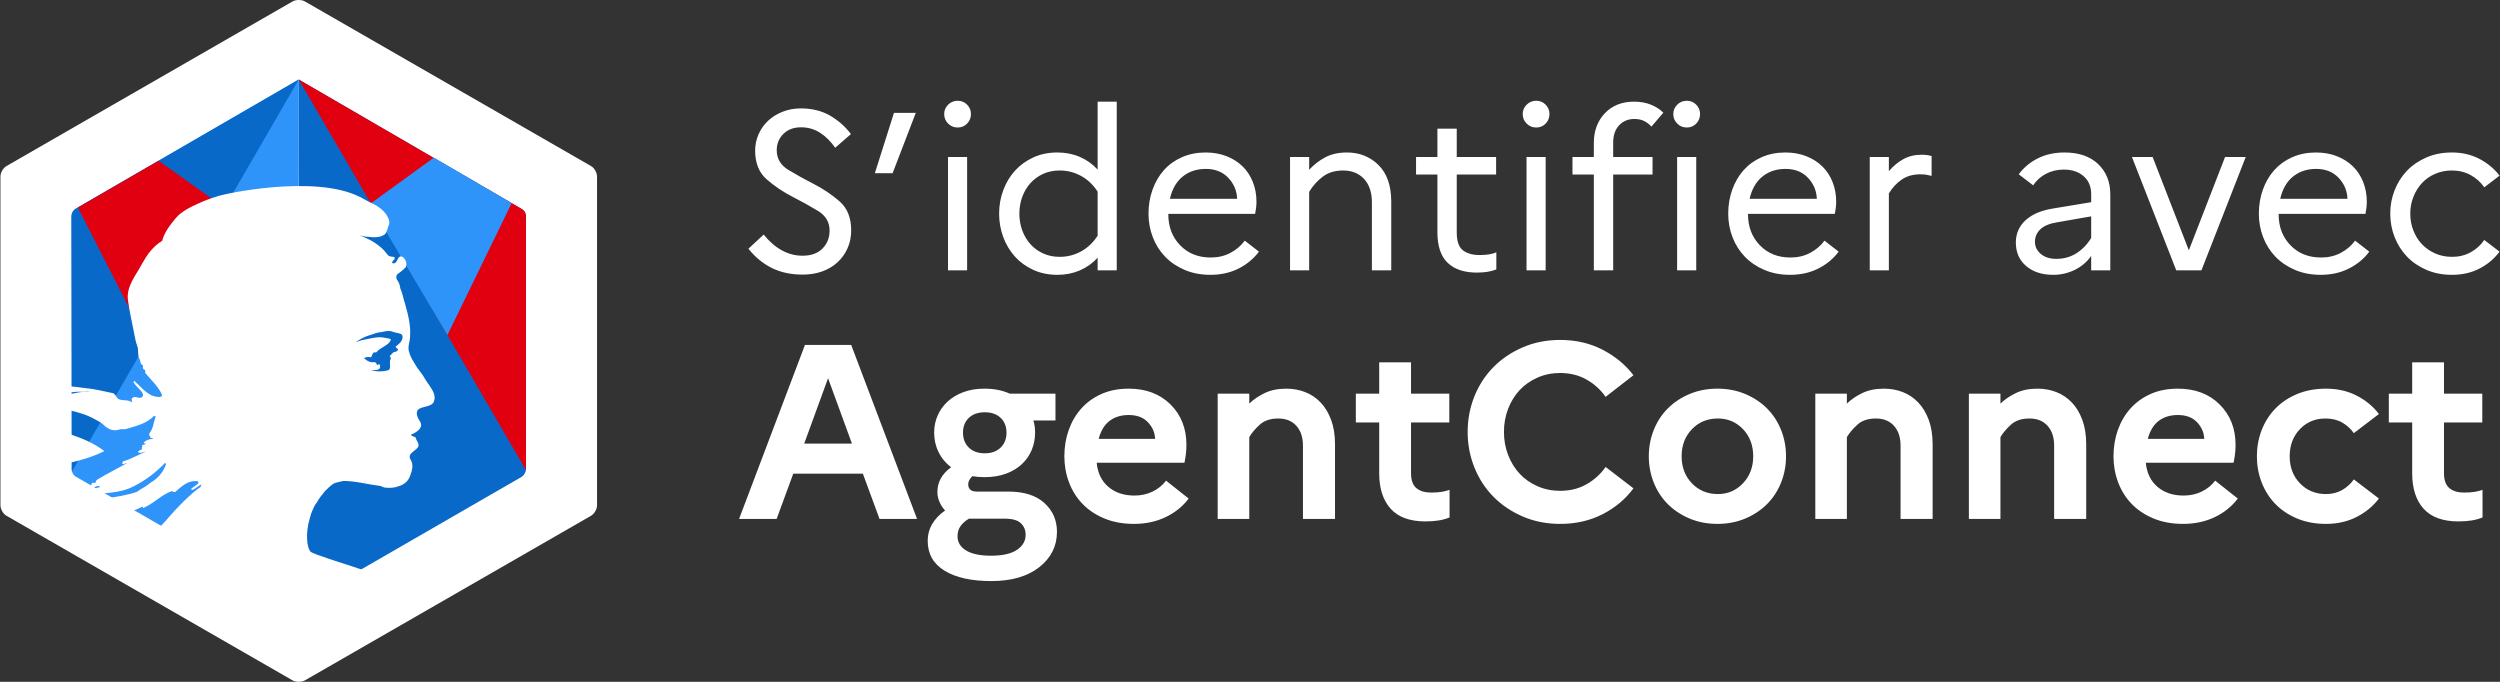 <svg width="176" height="48" viewBox="0 0 176 48" fill="none" xmlns="http://www.w3.org/2000/svg">
<rect x="0" y="0" width="176" height="48" fill="#333333" stroke="none"/>
<path d="M21.468 0.103C21.238 -0.034 20.824 -0.034 20.594 0.103L0.445 11.696C0.215 11.834 0.031 12.155 0.031 12.43V35.57C0.031 35.845 0.215 36.166 0.445 36.304L20.594 47.897C20.824 48.034 21.238 48.034 21.468 47.897L41.617 36.304C41.847 36.166 42.031 35.845 42.031 35.57V12.43C42.031 12.155 41.847 11.834 41.617 11.696L21.468 0.103Z" fill="white"/>
<path d="M21.031 42.598L5.351 33.565C5.168 33.474 5.031 33.199 5.031 33.015V15.226C5.031 14.997 5.168 14.767 5.351 14.676L21.031 5.598V42.598Z" fill="#2E94FA"/>
<path d="M5.077 33.172L5.031 15.239C5.031 15.008 5.17 14.777 5.354 14.684L21.031 5.598L5.077 33.172Z" fill="#0969C9"/>
<path d="M5.481 14.608L10.331 24.098L15.92 14.7L11.163 11.318L5.481 14.608Z" fill="#E1000F"/>
<path d="M21.077 42.598L36.711 33.577C36.894 33.485 37.031 33.21 37.031 33.027V15.26C37.031 15.031 36.894 14.802 36.711 14.71L21.031 5.598L21.077 42.598Z" fill="#0969C9"/>
<path d="M37.031 33.098V15.379C37.031 15.098 37.031 14.888 36.711 14.698L21.031 5.598L37.031 33.098Z" fill="#E1000F"/>
<path d="M36.024 14.297L31.498 23.59L26.031 14.371L30.544 11.098L36.024 14.297Z" fill="#2E94FA"/>
<path fill-rule="evenodd" clip-rule="evenodd" d="M26.27 14.352C26.641 14.539 26.986 14.778 27.225 15.151C27.331 15.311 27.464 15.604 27.384 15.818C27.278 16.057 27.225 16.484 26.986 16.564C26.695 16.724 26.297 16.724 25.925 16.67C25.713 16.67 25.527 16.617 25.315 16.564C26.058 16.857 26.774 17.23 27.278 17.923C27.331 18.029 27.517 18.083 27.729 18.083C27.782 18.083 27.782 18.189 27.782 18.242C27.676 18.349 27.57 18.402 27.623 18.535H27.782C28.021 18.429 27.994 17.923 28.339 18.083C28.578 18.242 28.684 18.589 28.551 18.829C28.339 19.042 28.153 19.175 27.941 19.335C27.888 19.442 27.888 19.575 27.941 19.681C28.1 19.895 28.153 20.081 28.18 20.294C28.339 20.641 28.392 21.04 28.525 21.413C28.737 22.16 28.923 22.932 28.869 23.679C28.869 24.078 28.657 24.425 28.817 24.825C28.923 25.224 29.161 25.517 29.373 25.89C29.586 26.184 29.771 26.397 29.93 26.69C29.995 26.802 30.073 26.915 30.153 27.028L30.232 27.142C30.482 27.503 30.709 27.876 30.541 28.289C30.381 28.635 29.851 28.582 29.48 28.795C29.188 29.035 29.427 29.461 29.586 29.701C29.824 30.154 29.294 30.447 28.923 30.607C29.029 30.767 29.214 30.714 29.267 30.82C29.32 31.06 29.559 31.22 29.427 31.486C29.366 31.57 29.275 31.643 29.183 31.715L29.114 31.769C28.909 31.931 28.735 32.101 28.923 32.392C29.135 32.739 29.002 33.139 28.869 33.512C28.71 33.965 28.312 34.178 27.968 34.258C27.676 34.364 27.304 34.364 27.013 34.311C26.907 34.258 26.801 34.205 26.721 34.205C25.872 34.098 25.023 33.858 24.175 33.858C23.936 33.911 23.671 33.965 23.485 34.045C23.246 34.205 23.061 34.391 22.875 34.578C22.849 34.631 22.795 34.657 22.769 34.711C22.742 34.738 22.716 34.764 22.716 34.791L22.7 34.807L22.678 34.828C22.674 34.833 22.669 34.837 22.663 34.844C22.504 35.031 22.398 35.217 22.265 35.43C22.265 35.457 22.238 35.457 22.238 35.457C22.238 35.484 22.212 35.51 22.186 35.537C22.026 35.83 21.893 36.15 21.814 36.47C21.469 37.615 21.628 38.602 21.867 38.842C22.026 39.001 23.936 39.594 25.616 40.144C22.681 42.596 20.308 43.822 18.499 43.822C16 43.822 11.808 42.161 5.924 38.839C7.349 38.839 7.146 39.41 8.472 38.746C9.109 38.48 10.541 37.816 11.019 37.337C11.31 37.045 11.602 36.753 11.867 36.434C12.398 35.823 12.928 35.265 13.539 34.733C13.724 34.574 13.91 34.414 14.095 34.308C14.149 34.255 14.149 34.148 14.201 34.095C13.963 34.202 13.803 34.388 13.539 34.494C13.485 34.494 13.432 34.441 13.485 34.388C13.671 34.255 13.857 34.122 14.016 33.989H13.989C13.936 33.989 13.936 33.936 13.936 33.883C13.273 33.776 12.796 34.228 12.345 34.627C12.239 34.68 12.133 34.574 12.106 34.574C11.363 34.813 10.806 35.477 10.064 35.77V35.663C9.772 35.77 9.48 35.956 9.162 36.009C8.711 36.115 8.313 36.062 7.915 36.062C7.305 36.115 6.695 36.248 6.085 36.381C6.058 36.381 6.058 36.381 6.032 36.407C5.714 36.487 5.395 36.62 5.103 36.779L5.077 36.806C5.051 36.833 5.024 36.859 4.997 36.886C4.891 36.992 4.785 37.125 4.653 37.178C4.334 37.337 4.096 37.603 3.83 37.842C3.804 37.869 3.778 37.869 3.751 37.869C3.486 38.135 3.804 37.337 4.096 37.151C4.069 37.151 4.016 37.125 4.042 37.099C4.069 37.045 4.096 37.019 4.122 36.965C4.122 36.939 4.122 36.939 4.148 36.912L4.144 36.896L4.126 36.875C4.124 36.871 4.122 36.866 4.122 36.859C4.042 36.912 3.963 36.965 3.884 37.019C3.751 37.125 3.804 36.514 3.936 36.434H3.91C4.096 36.328 4.308 36.221 4.494 36.115L4.573 36.035C4.281 36.142 4.042 36.275 3.778 36.434C3.778 36.434 3.778 36.248 3.857 36.168C3.91 36.168 3.963 36.168 3.963 36.221C4.925 35.479 6.093 35.281 7.273 35.109L7.595 35.062C8.292 34.96 8.987 34.851 9.639 34.627C9.798 34.52 9.931 34.414 10.09 34.335C10.329 34.228 10.541 33.989 10.833 33.83C11.231 33.537 11.522 33.165 11.682 32.687C11.682 32.634 11.629 32.581 11.629 32.581C10.966 33.272 10.223 33.83 9.427 34.228C8.366 34.786 7.226 34.68 6.112 34.84C6.164 34.733 6.271 34.733 6.35 34.733C6.35 34.574 6.456 34.52 6.562 34.441H6.722C6.775 34.441 6.775 34.335 6.828 34.335C6.934 34.335 7.093 34.282 7.04 34.282C6.881 34.069 6.589 34.441 6.35 34.282C6.456 34.175 6.403 34.042 6.509 33.989H6.722C6.722 33.883 6.828 33.776 6.828 33.776C7.57 33.325 8.287 32.979 8.976 32.581C8.817 32.581 8.737 32.74 8.578 32.634C8.685 32.634 8.578 32.474 8.685 32.474C9.242 32.315 9.692 32.023 10.249 31.81C10.037 31.81 9.904 31.969 9.692 31.81C9.798 31.757 9.851 31.651 9.984 31.651V31.491C9.984 31.438 10.037 31.438 10.09 31.438C10.037 31.438 9.984 31.385 9.984 31.385C10.037 31.278 10.197 31.332 10.276 31.226C10.223 31.226 10.117 31.226 10.117 31.172C10.276 30.959 10.515 30.933 10.78 30.88C10.727 30.774 10.568 30.88 10.568 30.774C10.568 30.728 10.606 30.721 10.651 30.721H10.568C10.461 30.667 10.515 30.561 10.515 30.508C10.806 30.162 10.806 29.71 10.966 29.312C10.912 29.312 10.86 29.312 10.86 29.259C10.355 29.817 9.56 30.003 8.817 30.215H8.472C8.234 30.322 7.862 30.322 7.624 30.162C7.411 30.056 7.332 29.923 7.119 29.764C6.722 29.525 6.324 29.312 5.873 29.153C4.626 28.754 3.327 28.541 2.027 28.595C2.584 28.302 3.194 28.275 3.778 28.09C4.626 27.85 5.422 27.532 6.324 27.585C6.164 27.532 5.979 27.585 5.82 27.585C5.13 27.532 4.414 27.744 3.671 27.877C3.167 27.983 2.716 28.169 2.212 28.275C1.921 28.382 1.762 28.674 1.417 28.621V28.462C1.921 27.85 2.531 27.266 3.327 27.213C4.228 27.053 5.077 27.213 5.979 27.319C6.642 27.372 7.226 27.532 7.888 27.665C8.127 27.665 8.18 28.063 8.393 28.116C8.685 28.222 9.003 28.116 9.294 28.329C9.294 28.222 9.242 28.116 9.294 28.037C9.506 27.824 9.745 28.09 9.957 27.983C10.355 27.744 9.613 27.292 9.4 26.92C9.4 26.867 9.454 26.814 9.454 26.814C9.851 27.16 10.143 27.558 10.647 27.824C10.886 27.93 11.496 28.063 11.39 27.771C11.151 27.213 10.647 26.761 10.223 26.256V26.043C10.117 26.043 10.117 25.99 10.064 25.937V25.724C9.851 25.618 9.904 25.432 9.825 25.273C9.666 25.034 9.772 24.661 9.666 24.369C9.56 24.077 9.506 23.811 9.454 23.519C9.294 22.668 9.109 21.924 9.003 21.1C8.897 20.144 9.56 19.4 10.011 18.549C10.355 17.938 10.753 17.354 11.416 16.955C11.576 16.344 11.973 15.839 12.371 15.36C12.769 14.882 13.432 14.563 13.91 14.35C14.55 14.055 14.889 13.95 15.226 13.848C15.229 13.848 15.234 13.846 15.236 13.845C15.726 13.63 22.163 12.276 25.289 13.845C25.355 13.879 25.342 13.845 25.554 13.979C25.793 14.112 26.084 14.272 26.27 14.352ZM1.985 28.927C1.985 29.161 1.828 29.369 1.592 29.421C1.985 29.524 2.377 29.524 2.769 29.706C2.717 29.81 2.612 29.759 2.56 29.759C2.796 29.914 3.11 29.81 3.345 29.992C3.188 30.148 3.058 29.992 2.9 29.992C4.444 30.434 6.066 30.772 7.348 31.759C6.249 32.305 5.124 32.539 3.947 32.798C3.79 32.798 3.711 32.798 3.554 32.746C3.554 32.798 3.554 32.902 3.502 32.902C3.293 32.902 3.162 32.902 3.005 33.006C2.822 33.162 2.534 33.214 2.377 33.058C2.325 33.006 2.534 33.058 2.586 32.955H2.194C2.142 32.955 2.142 32.902 2.142 32.851C1.906 32.902 1.592 33.006 1.357 33.058C1.017 33.162 1.174 31.473 1.409 31.369C1.357 31.317 1.252 31.317 1.252 31.214C1.043 31.214 0.964 30.694 1.095 30.668C1.304 30.616 1.54 30.616 1.697 30.46C1.357 30.408 1.252 29.187 1.828 28.875C1.88 28.875 1.985 28.875 1.985 28.927ZM4.264 33.517C3.946 33.842 3.55 33.694 3.206 33.842C3.1 33.842 2.915 33.901 2.968 33.783C3.001 33.617 3.148 33.554 3.305 33.502L3.399 33.471C3.462 33.45 3.523 33.428 3.576 33.398C3.682 33.339 3.814 33.221 3.92 33.28C4.025 33.458 4.158 33.398 4.264 33.517ZM2.463 26.709C2.41 26.709 2.357 26.71 2.303 26.656C2.357 26.603 2.357 26.549 2.357 26.496C1.849 27.057 0.702 26.87 1.769 26.362C2.17 26.202 2.677 26.255 3.077 26.415C2.917 26.63 2.677 26.576 2.463 26.709ZM26.891 23.37C26.845 23.379 26.799 23.389 26.753 23.397C26.51 23.397 26.239 23.554 25.996 23.606C25.645 23.711 25.32 23.894 25.023 24.104C25.374 23.947 25.726 23.894 26.131 23.816C26.428 23.763 26.672 23.711 26.996 23.763C27.212 23.816 27.51 23.816 27.51 23.92C27.402 24.313 26.807 24.418 26.483 24.811H26.32C26.158 24.916 26.212 25.151 26.077 25.151C25.915 25.099 25.78 25.151 25.618 25.204C25.834 25.413 26.077 25.544 26.374 25.492C26.428 25.492 26.537 25.597 26.537 25.701C26.537 25.701 26.591 25.701 26.645 25.649C26.699 25.649 26.753 25.649 26.753 25.701V25.911C26.656 26.037 26.529 26.049 26.397 26.051L26.308 26.051C26.249 26.051 26.189 26.054 26.131 26.068C26.537 26.173 26.942 26.173 27.32 26.068C27.618 25.963 27.32 25.466 27.537 25.23C27.429 25.23 27.537 25.073 27.429 25.073C27.537 24.968 27.645 24.837 27.726 24.785C27.834 24.785 27.969 24.732 28.023 24.628C28.023 24.523 27.807 24.47 27.861 24.392C28.158 24.183 28.429 23.894 28.32 23.606C28.266 23.449 27.861 23.449 27.618 23.344C27.449 23.272 27.242 23.3 27.032 23.341L26.891 23.37Z" fill="white"/>
<path d="M56.519 19.332C57.004 19.332 57.456 19.259 57.873 19.111C58.289 18.963 58.648 18.752 58.949 18.477C59.25 18.203 59.487 17.873 59.662 17.488C59.836 17.103 59.923 16.678 59.923 16.213C59.923 15.327 59.648 14.646 59.1 14.171C58.551 13.696 57.952 13.292 57.303 12.96C56.653 12.627 56.054 12.294 55.505 11.962C54.956 11.63 54.682 11.168 54.682 10.577C54.682 10.123 54.838 9.74 55.149 9.429C55.461 9.117 55.875 8.962 56.392 8.962C56.878 8.962 57.318 9.086 57.714 9.334C58.11 9.582 58.471 9.938 58.799 10.402L59.907 9.437C59.495 8.898 58.999 8.463 58.419 8.13C57.838 7.798 57.157 7.632 56.376 7.632C55.912 7.632 55.482 7.711 55.086 7.869C54.69 8.027 54.35 8.241 54.065 8.51C53.78 8.78 53.558 9.096 53.4 9.46C53.241 9.825 53.162 10.207 53.162 10.608C53.162 11.484 53.437 12.16 53.985 12.635C54.534 13.11 55.133 13.514 55.782 13.846C56.432 14.179 57.031 14.511 57.58 14.844C58.129 15.176 58.403 15.638 58.403 16.229C58.403 16.736 58.237 17.158 57.904 17.496C57.572 17.834 57.105 18.002 56.503 18.002C55.986 18.002 55.498 17.876 55.038 17.622C54.579 17.369 54.154 17 53.764 16.514L52.687 17.512C53.173 18.113 53.727 18.567 54.35 18.873C54.972 19.179 55.695 19.332 56.519 19.332ZM62.84 12.192L64.471 7.948H62.935L61.59 12.192H62.84ZM67.42 8.977C67.684 8.977 67.906 8.885 68.085 8.7C68.265 8.516 68.355 8.291 68.355 8.027C68.355 7.774 68.265 7.555 68.085 7.37C67.906 7.186 67.684 7.093 67.42 7.093C67.156 7.093 66.932 7.186 66.748 7.37C66.563 7.555 66.47 7.774 66.47 8.027C66.47 8.291 66.563 8.516 66.748 8.7C66.932 8.885 67.156 8.977 67.42 8.977ZM68.085 19.032V11.052H66.74V19.032H68.085ZM74.439 19.348C75.009 19.348 75.534 19.245 76.014 19.04C76.494 18.834 76.914 18.535 77.273 18.145V19.032H78.619V7.157H77.273V11.938C76.914 11.548 76.494 11.249 76.014 11.044C75.534 10.838 75.009 10.735 74.439 10.735C73.816 10.735 73.251 10.851 72.745 11.083C72.238 11.316 71.808 11.627 71.454 12.017C71.101 12.408 70.826 12.864 70.631 13.387C70.436 13.909 70.338 14.461 70.338 15.042C70.338 15.622 70.436 16.174 70.631 16.696C70.826 17.219 71.101 17.675 71.454 18.066C71.808 18.456 72.238 18.768 72.745 19C73.251 19.232 73.816 19.348 74.439 19.348ZM74.597 18.082C74.175 18.082 73.79 18.002 73.441 17.844C73.093 17.686 72.795 17.469 72.547 17.195C72.299 16.921 72.106 16.599 71.969 16.229C71.832 15.86 71.763 15.464 71.763 15.042C71.763 14.619 71.832 14.223 71.969 13.854C72.106 13.485 72.299 13.163 72.547 12.888C72.795 12.614 73.093 12.397 73.441 12.239C73.79 12.081 74.175 12.002 74.597 12.002C75.135 12.002 75.637 12.128 76.101 12.382C76.566 12.635 76.956 13.004 77.273 13.49V16.593C76.967 17.068 76.582 17.435 76.117 17.694C75.653 17.952 75.146 18.082 74.597 18.082ZM85.21 19.348C85.948 19.348 86.611 19.201 87.197 18.905C87.782 18.609 88.26 18.213 88.63 17.717L87.632 16.942C87.368 17.3 87.03 17.588 86.619 17.805C86.207 18.021 85.748 18.129 85.241 18.129C84.355 18.129 83.634 17.841 83.08 17.266C82.526 16.691 82.249 15.965 82.249 15.089V15.057H88.36C88.382 14.952 88.403 14.823 88.424 14.669C88.445 14.517 88.455 14.361 88.455 14.202C88.455 13.706 88.371 13.245 88.202 12.817C88.033 12.389 87.793 12.023 87.482 11.717C87.17 11.411 86.793 11.17 86.35 10.996C85.906 10.822 85.415 10.735 84.877 10.735C84.265 10.735 83.708 10.846 83.207 11.067C82.705 11.289 82.283 11.593 81.94 11.978C81.597 12.363 81.33 12.82 81.14 13.347C80.95 13.875 80.855 14.44 80.855 15.042C80.855 15.622 80.956 16.174 81.156 16.696C81.357 17.219 81.644 17.675 82.019 18.066C82.394 18.456 82.853 18.768 83.397 19C83.94 19.232 84.545 19.348 85.21 19.348ZM87.094 13.997H82.36C82.518 13.31 82.819 12.788 83.262 12.429C83.705 12.07 84.249 11.891 84.893 11.891C85.547 11.891 86.073 12.099 86.468 12.516C86.864 12.933 87.073 13.427 87.094 13.997ZM92.165 19.032V13.506C92.418 13.084 92.737 12.727 93.123 12.437C93.508 12.147 93.985 12.002 94.555 12.002C95.168 12.002 95.659 12.2 96.028 12.595C96.397 12.991 96.582 13.543 96.582 14.25V19.032H97.944V14.202C97.944 13.073 97.646 12.213 97.049 11.622C96.453 11.03 95.711 10.735 94.825 10.735C94.234 10.735 93.724 10.848 93.297 11.075C92.869 11.302 92.492 11.595 92.165 11.954V11.052H90.819V19.032H92.165ZM103.965 19.19C104.25 19.19 104.503 19.172 104.725 19.134C104.946 19.098 105.152 19.042 105.342 18.968V17.765C105.194 17.828 105.025 17.876 104.835 17.907C104.645 17.939 104.418 17.955 104.155 17.955C103.669 17.955 103.281 17.844 102.991 17.622C102.701 17.401 102.555 16.979 102.555 16.356V12.287H105.326V11.052H102.555V9.057H101.194V11.052H99.69V12.287H101.194V16.356C101.194 17.327 101.434 18.042 101.914 18.501C102.394 18.96 103.078 19.19 103.965 19.19ZM108.149 8.977C108.413 8.977 108.634 8.885 108.814 8.7C108.993 8.516 109.083 8.291 109.083 8.027C109.083 7.774 108.993 7.555 108.814 7.37C108.634 7.186 108.413 7.093 108.149 7.093C107.885 7.093 107.661 7.186 107.476 7.37C107.291 7.555 107.199 7.774 107.199 8.027C107.199 8.291 107.291 8.516 107.476 8.7C107.661 8.885 107.885 8.977 108.149 8.977ZM108.814 19.032V11.052H107.468V19.032H108.814ZM113.568 19.032V12.287H116.339V11.052H113.568V10.038C113.568 9.521 113.708 9.115 113.988 8.819C114.267 8.524 114.623 8.376 115.056 8.376C115.331 8.376 115.566 8.426 115.761 8.526C115.956 8.626 116.122 8.756 116.26 8.914L117.099 7.932C116.867 7.7 116.576 7.513 116.228 7.37C115.88 7.228 115.484 7.157 115.04 7.157C114.185 7.157 113.499 7.428 112.982 7.972C112.465 8.516 112.206 9.215 112.206 10.07V11.052H110.702V12.287H112.206V19.032H113.568ZM118.75 8.977C119.013 8.977 119.235 8.885 119.415 8.7C119.594 8.516 119.684 8.291 119.684 8.027C119.684 7.774 119.594 7.555 119.415 7.37C119.235 7.186 119.013 7.093 118.75 7.093C118.486 7.093 118.261 7.186 118.077 7.37C117.892 7.555 117.8 7.774 117.8 8.027C117.8 8.291 117.892 8.516 118.077 8.7C118.261 8.885 118.486 8.977 118.75 8.977ZM119.415 19.032V11.052H118.069V19.032H119.415ZM126.021 19.348C126.76 19.348 127.423 19.201 128.008 18.905C128.594 18.609 129.072 18.213 129.441 17.717L128.444 16.942C128.18 17.3 127.842 17.588 127.43 17.805C127.019 18.021 126.56 18.129 126.053 18.129C125.166 18.129 124.446 17.841 123.892 17.266C123.337 16.691 123.06 15.965 123.06 15.089V15.057H129.172C129.193 14.952 129.214 14.823 129.235 14.669C129.257 14.517 129.267 14.361 129.267 14.202C129.267 13.706 129.183 13.245 129.014 12.817C128.845 12.389 128.605 12.023 128.293 11.717C127.982 11.411 127.605 11.17 127.161 10.996C126.718 10.822 126.227 10.735 125.689 10.735C125.077 10.735 124.52 10.846 124.018 11.067C123.517 11.289 123.095 11.593 122.752 11.978C122.409 12.363 122.142 12.82 121.952 13.347C121.762 13.875 121.667 14.44 121.667 15.042C121.667 15.622 121.767 16.174 121.968 16.696C122.168 17.219 122.456 17.675 122.831 18.066C123.206 18.456 123.665 18.768 124.208 19C124.752 19.232 125.356 19.348 126.021 19.348ZM127.905 13.997H123.171C123.33 13.31 123.63 12.788 124.074 12.429C124.517 12.07 125.061 11.891 125.705 11.891C126.359 11.891 126.884 12.099 127.28 12.516C127.676 12.933 127.884 13.427 127.905 13.997ZM132.976 19.032V13.617C133.219 13.216 133.52 12.891 133.879 12.643C134.238 12.395 134.676 12.271 135.193 12.271C135.351 12.271 135.494 12.281 135.62 12.302C135.747 12.323 135.868 12.35 135.985 12.382V10.988C135.89 10.957 135.784 10.933 135.668 10.917C135.552 10.901 135.43 10.893 135.304 10.893C134.797 10.893 134.356 10.999 133.982 11.21C133.607 11.421 133.272 11.701 132.976 12.049V11.052H131.63V19.032H132.976ZM144.543 19.348C145.081 19.348 145.588 19.232 146.063 19C146.538 18.768 146.923 18.441 147.219 18.018V19.032H148.565V13.68C148.565 12.804 148.28 12.094 147.71 11.55C147.14 11.007 146.348 10.735 145.335 10.735C144.638 10.735 144.015 10.872 143.466 11.147C142.917 11.421 142.469 11.796 142.12 12.271L143.134 13.047C143.366 12.698 143.669 12.427 144.044 12.231C144.419 12.036 144.838 11.938 145.303 11.938C145.862 11.938 146.322 12.091 146.68 12.397C147.039 12.704 147.219 13.131 147.219 13.68V14.234L144.543 14.677C143.688 14.815 143.036 15.094 142.587 15.517C142.139 15.939 141.915 16.456 141.915 17.068C141.915 17.765 142.157 18.319 142.643 18.731C143.128 19.142 143.762 19.348 144.543 19.348ZM144.765 18.224C144.311 18.224 143.947 18.108 143.672 17.876C143.398 17.643 143.26 17.358 143.26 17.021C143.26 16.672 143.39 16.377 143.648 16.134C143.907 15.891 144.311 15.728 144.86 15.643L147.219 15.232V16.752C146.944 17.206 146.599 17.564 146.182 17.828C145.765 18.092 145.292 18.224 144.765 18.224ZM154.981 19.032L158.1 11.052H156.644L154.095 17.622L151.545 11.052H150.089L153.208 19.032H154.981ZM163.377 19.348C164.116 19.348 164.778 19.201 165.364 18.905C165.95 18.609 166.428 18.213 166.797 17.717L165.8 16.942C165.536 17.3 165.198 17.588 164.786 17.805C164.375 18.021 163.915 18.129 163.409 18.129C162.522 18.129 161.802 17.841 161.247 17.266C160.693 16.691 160.416 15.965 160.416 15.089V15.057H166.528C166.549 14.952 166.57 14.823 166.591 14.669C166.612 14.517 166.623 14.361 166.623 14.202C166.623 13.706 166.538 13.245 166.37 12.817C166.201 12.389 165.961 12.023 165.649 11.717C165.338 11.411 164.96 11.17 164.517 10.996C164.074 10.822 163.583 10.735 163.045 10.735C162.432 10.735 161.876 10.846 161.374 11.067C160.873 11.289 160.451 11.593 160.107 11.978C159.764 12.363 159.498 12.82 159.308 13.347C159.118 13.875 159.023 14.44 159.023 15.042C159.023 15.622 159.123 16.174 159.324 16.696C159.524 17.219 159.812 17.675 160.187 18.066C160.561 18.456 161.021 18.768 161.564 19C162.108 19.232 162.712 19.348 163.377 19.348ZM165.261 13.997H160.527C160.685 13.31 160.986 12.788 161.43 12.429C161.873 12.07 162.417 11.891 163.06 11.891C163.715 11.891 164.24 12.099 164.636 12.516C165.032 12.933 165.24 13.427 165.261 13.997ZM172.612 19.348C173.34 19.348 173.99 19.201 174.56 18.905C175.13 18.609 175.599 18.213 175.969 17.717L174.892 16.894C174.649 17.253 174.333 17.541 173.942 17.757C173.552 17.973 173.113 18.082 172.628 18.082C172.195 18.082 171.799 18.002 171.44 17.844C171.082 17.686 170.773 17.472 170.514 17.203C170.256 16.934 170.052 16.612 169.905 16.237C169.757 15.862 169.683 15.464 169.683 15.042C169.683 14.619 169.757 14.223 169.905 13.854C170.052 13.485 170.253 13.163 170.506 12.888C170.76 12.614 171.068 12.397 171.432 12.239C171.797 12.081 172.19 12.002 172.612 12.002C173.098 12.002 173.538 12.11 173.934 12.326C174.33 12.543 174.649 12.83 174.892 13.189L175.969 12.366C175.599 11.88 175.127 11.487 174.552 11.186C173.976 10.885 173.33 10.735 172.612 10.735C171.958 10.735 171.361 10.851 170.823 11.083C170.285 11.316 169.828 11.627 169.453 12.017C169.079 12.408 168.788 12.864 168.583 13.387C168.377 13.909 168.274 14.461 168.274 15.042C168.274 15.622 168.377 16.174 168.583 16.696C168.788 17.219 169.079 17.675 169.453 18.066C169.828 18.456 170.285 18.768 170.823 19C171.361 19.232 171.958 19.348 172.612 19.348ZM54.674 36.532L55.846 33.347H60.746L61.919 36.532H64.561L59.924 24.282H56.669L52.031 36.532H54.674ZM59.976 31.229H56.616L58.296 26.627L59.976 31.229ZM69.79 40.907C71.213 40.907 72.339 40.58 73.168 39.927C73.996 39.273 74.41 38.445 74.41 37.442C74.41 36.625 74.115 35.948 73.526 35.412C72.937 34.875 72.088 34.607 70.98 34.607H68.757C68.559 34.607 68.41 34.563 68.311 34.475C68.212 34.388 68.162 34.257 68.162 34.082C68.162 33.988 68.189 33.892 68.241 33.793C68.294 33.694 68.367 33.603 68.46 33.522C68.588 33.545 68.722 33.562 68.862 33.574C69.002 33.586 69.148 33.592 69.3 33.592C69.872 33.592 70.379 33.51 70.823 33.347C71.266 33.183 71.639 32.959 71.942 32.673C72.246 32.387 72.476 32.054 72.634 31.675C72.791 31.296 72.87 30.891 72.87 30.459C72.87 30.307 72.861 30.162 72.844 30.022C72.826 29.882 72.794 29.742 72.748 29.602H74.305V27.712H71.085C70.828 27.595 70.551 27.507 70.254 27.449C69.956 27.391 69.638 27.362 69.3 27.362C68.752 27.362 68.259 27.443 67.821 27.607C67.384 27.77 67.013 27.992 66.71 28.272C66.407 28.552 66.173 28.878 66.01 29.252C65.847 29.625 65.765 30.027 65.765 30.459C65.765 30.949 65.867 31.404 66.071 31.824C66.275 32.244 66.57 32.6 66.955 32.892C66.628 33.137 66.386 33.402 66.229 33.688C66.071 33.974 65.993 34.292 65.993 34.642C65.993 34.863 66.039 35.088 66.132 35.315C66.226 35.543 66.36 35.75 66.535 35.937C66.138 36.217 65.835 36.535 65.625 36.89C65.415 37.246 65.31 37.64 65.31 38.072C65.31 38.993 65.707 39.696 66.5 40.18C67.293 40.664 68.39 40.907 69.79 40.907ZM69.335 31.912C68.857 31.912 68.48 31.777 68.206 31.509C67.932 31.241 67.795 30.891 67.795 30.459C67.795 30.027 67.932 29.68 68.206 29.418C68.48 29.155 68.857 29.024 69.335 29.024C69.802 29.024 70.172 29.155 70.446 29.418C70.72 29.68 70.858 30.027 70.858 30.459C70.858 30.891 70.72 31.241 70.446 31.509C70.172 31.777 69.802 31.912 69.335 31.912ZM69.772 39.122C69.002 39.122 68.416 38.999 68.014 38.754C67.611 38.509 67.41 38.177 67.41 37.757C67.41 37.477 67.48 37.237 67.62 37.039C67.76 36.841 67.958 36.666 68.215 36.514H70.735C71.272 36.514 71.651 36.622 71.873 36.838C72.094 37.054 72.205 37.325 72.205 37.652C72.205 38.083 72.001 38.436 71.593 38.71C71.184 38.984 70.578 39.122 69.772 39.122ZM79.831 36.882C80.66 36.882 81.406 36.721 82.071 36.4C82.736 36.08 83.273 35.645 83.681 35.097L82.089 33.837C81.855 34.152 81.546 34.405 81.161 34.598C80.776 34.79 80.345 34.887 79.866 34.887C79.12 34.887 78.507 34.682 78.029 34.274C77.55 33.866 77.276 33.3 77.206 32.577H83.384C83.419 32.425 83.451 32.238 83.48 32.017C83.509 31.795 83.524 31.562 83.524 31.317C83.524 30.162 83.15 29.214 82.404 28.473C81.657 27.732 80.677 27.362 79.464 27.362C78.74 27.362 78.099 27.487 77.539 27.738C76.979 27.989 76.506 28.33 76.121 28.762C75.736 29.193 75.442 29.698 75.237 30.275C75.033 30.853 74.931 31.468 74.931 32.122C74.931 32.763 75.039 33.373 75.255 33.95C75.471 34.528 75.786 35.032 76.2 35.464C76.614 35.896 77.127 36.24 77.74 36.497C78.353 36.753 79.05 36.882 79.831 36.882ZM81.319 30.897H77.346C77.498 30.325 77.755 29.902 78.116 29.628C78.478 29.354 78.927 29.217 79.464 29.217C80.047 29.217 80.499 29.389 80.82 29.733C81.141 30.077 81.307 30.465 81.319 30.897ZM87.948 36.532V30.774C88.111 30.494 88.353 30.205 88.674 29.908C88.995 29.61 89.435 29.462 89.995 29.462C90.532 29.462 90.955 29.634 91.264 29.978C91.573 30.322 91.728 30.786 91.728 31.369V36.532H93.985V31.282C93.985 30.628 93.895 30.057 93.714 29.567C93.533 29.077 93.288 28.668 92.979 28.342C92.67 28.015 92.308 27.77 91.894 27.607C91.48 27.443 91.033 27.362 90.555 27.362C89.972 27.362 89.467 27.464 89.041 27.668C88.615 27.872 88.251 28.12 87.948 28.412V27.712H85.725V36.532H87.948ZM100.351 36.707C100.713 36.707 101.031 36.683 101.305 36.637C101.579 36.59 101.827 36.52 102.049 36.427V34.484C101.897 34.542 101.716 34.589 101.506 34.624C101.296 34.659 101.04 34.677 100.736 34.677C100.305 34.677 99.963 34.572 99.713 34.362C99.462 34.152 99.336 33.802 99.336 33.312V29.742H102.031V27.712H99.336V25.507H97.096V27.712H95.451V29.742H97.096V33.312C97.096 34.385 97.365 35.219 97.901 35.814C98.438 36.409 99.255 36.707 100.351 36.707ZM109.832 36.882C110.941 36.882 111.938 36.654 112.825 36.199C113.712 35.744 114.435 35.137 114.995 34.379L113.035 32.874C112.685 33.376 112.239 33.781 111.696 34.09C111.154 34.4 110.532 34.554 109.832 34.554C109.261 34.554 108.73 34.446 108.24 34.23C107.75 34.014 107.333 33.723 106.989 33.355C106.645 32.988 106.373 32.55 106.175 32.043C105.977 31.535 105.878 30.99 105.878 30.407C105.878 29.823 105.977 29.278 106.175 28.77C106.373 28.263 106.645 27.825 106.989 27.458C107.333 27.09 107.75 26.799 108.24 26.583C108.73 26.367 109.261 26.259 109.832 26.259C110.532 26.259 111.154 26.414 111.696 26.723C112.239 27.032 112.685 27.437 113.035 27.939L114.995 26.417C114.435 25.682 113.712 25.084 112.825 24.623C111.938 24.162 110.941 23.932 109.832 23.932C108.876 23.932 107.995 24.107 107.19 24.457C106.385 24.807 105.697 25.273 105.125 25.857C104.553 26.44 104.11 27.125 103.795 27.913C103.48 28.7 103.323 29.532 103.323 30.407C103.323 31.282 103.48 32.113 103.795 32.9C104.11 33.688 104.553 34.373 105.125 34.957C105.697 35.54 106.385 36.007 107.19 36.357C107.995 36.707 108.876 36.882 109.832 36.882ZM120.906 36.882C121.618 36.882 122.271 36.756 122.866 36.505C123.461 36.255 123.972 35.916 124.398 35.49C124.823 35.065 125.153 34.56 125.386 33.977C125.62 33.393 125.736 32.775 125.736 32.122C125.736 31.468 125.62 30.85 125.386 30.267C125.153 29.683 124.823 29.179 124.398 28.753C123.972 28.327 123.461 27.989 122.866 27.738C122.271 27.487 121.618 27.362 120.906 27.362C120.195 27.362 119.541 27.487 118.946 27.738C118.351 27.989 117.841 28.327 117.415 28.753C116.989 29.179 116.66 29.683 116.426 30.267C116.193 30.85 116.076 31.468 116.076 32.122C116.076 32.775 116.193 33.393 116.426 33.977C116.66 34.56 116.989 35.065 117.415 35.49C117.841 35.916 118.351 36.255 118.946 36.505C119.541 36.756 120.195 36.882 120.906 36.882ZM120.941 34.782C120.206 34.782 119.597 34.531 119.113 34.029C118.628 33.527 118.386 32.892 118.386 32.122C118.386 31.352 118.628 30.716 119.113 30.214C119.597 29.712 120.206 29.462 120.941 29.462C121.641 29.462 122.23 29.712 122.709 30.214C123.187 30.716 123.426 31.352 123.426 32.122C123.426 32.88 123.187 33.513 122.709 34.02C122.23 34.528 121.641 34.782 120.941 34.782ZM130.02 36.532V30.774C130.183 30.494 130.425 30.205 130.746 29.908C131.067 29.61 131.508 29.462 132.068 29.462C132.604 29.462 133.027 29.634 133.336 29.978C133.645 30.322 133.8 30.786 133.8 31.369V36.532H136.057V31.282C136.057 30.628 135.967 30.057 135.786 29.567C135.605 29.077 135.36 28.668 135.051 28.342C134.742 28.015 134.38 27.77 133.966 27.607C133.552 27.443 133.106 27.362 132.628 27.362C132.044 27.362 131.54 27.464 131.114 27.668C130.688 27.872 130.323 28.12 130.02 28.412V27.712H127.798V36.532H130.02ZM140.831 36.532V30.774C140.995 30.494 141.237 30.205 141.557 29.908C141.878 29.61 142.319 29.462 142.879 29.462C143.415 29.462 143.838 29.634 144.148 29.978C144.457 30.322 144.611 30.786 144.611 31.369V36.532H146.869V31.282C146.869 30.628 146.778 30.057 146.598 29.567C146.417 29.077 146.172 28.668 145.863 28.342C145.553 28.015 145.192 27.77 144.777 27.607C144.363 27.443 143.917 27.362 143.439 27.362C142.855 27.362 142.351 27.464 141.925 27.668C141.499 27.872 141.135 28.12 140.831 28.412V27.712H138.609V36.532H140.831ZM153.69 36.882C154.518 36.882 155.265 36.721 155.93 36.4C156.595 36.08 157.132 35.645 157.54 35.097L155.947 33.837C155.714 34.152 155.405 34.405 155.02 34.598C154.635 34.79 154.203 34.887 153.725 34.887C152.978 34.887 152.366 34.682 151.887 34.274C151.409 33.866 151.135 33.3 151.065 32.577H157.242C157.277 32.425 157.31 32.238 157.339 32.017C157.368 31.795 157.383 31.562 157.383 31.317C157.383 30.162 157.009 29.214 156.262 28.473C155.516 27.732 154.536 27.362 153.322 27.362C152.599 27.362 151.958 27.487 151.398 27.738C150.838 27.989 150.365 28.33 149.98 28.762C149.595 29.193 149.3 29.698 149.096 30.275C148.892 30.853 148.79 31.468 148.79 32.122C148.79 32.763 148.898 33.373 149.114 33.95C149.33 34.528 149.645 35.032 150.059 35.464C150.473 35.896 150.986 36.24 151.599 36.497C152.211 36.753 152.908 36.882 153.69 36.882ZM155.178 30.897H151.205C151.357 30.325 151.613 29.902 151.975 29.628C152.337 29.354 152.786 29.217 153.322 29.217C153.906 29.217 154.358 29.389 154.679 29.733C155 30.077 155.166 30.465 155.178 30.897ZM163.749 36.882C164.554 36.882 165.274 36.718 165.91 36.392C166.546 36.065 167.068 35.633 167.476 35.097L165.709 33.749C165.499 34.052 165.228 34.3 164.895 34.493C164.563 34.685 164.18 34.782 163.749 34.782C163.014 34.782 162.404 34.531 161.92 34.029C161.436 33.527 161.194 32.892 161.194 32.122C161.194 31.352 161.433 30.716 161.911 30.214C162.39 29.712 162.99 29.462 163.714 29.462C164.169 29.462 164.563 29.558 164.895 29.75C165.228 29.943 165.499 30.191 165.709 30.494L167.476 29.147C167.068 28.61 166.546 28.178 165.91 27.852C165.274 27.525 164.554 27.362 163.749 27.362C162.99 27.362 162.308 27.49 161.701 27.747C161.095 28.003 160.584 28.347 160.17 28.779C159.756 29.211 159.438 29.715 159.216 30.293C158.995 30.87 158.884 31.48 158.884 32.122C158.884 32.763 158.995 33.373 159.216 33.95C159.438 34.528 159.756 35.032 160.17 35.464C160.584 35.896 161.095 36.24 161.701 36.497C162.308 36.753 162.99 36.882 163.749 36.882ZM173.072 36.707C173.434 36.707 173.752 36.683 174.026 36.637C174.3 36.59 174.548 36.52 174.77 36.427V34.484C174.618 34.542 174.437 34.589 174.227 34.624C174.017 34.659 173.761 34.677 173.458 34.677C173.026 34.677 172.685 34.572 172.434 34.362C172.183 34.152 172.057 33.802 172.057 33.312V29.742H174.753V27.712H172.057V25.507H169.818V27.712H168.173V29.742H169.818V33.312C169.818 34.385 170.086 35.219 170.622 35.814C171.159 36.409 171.976 36.707 173.072 36.707Z" fill="white"/>
</svg>


